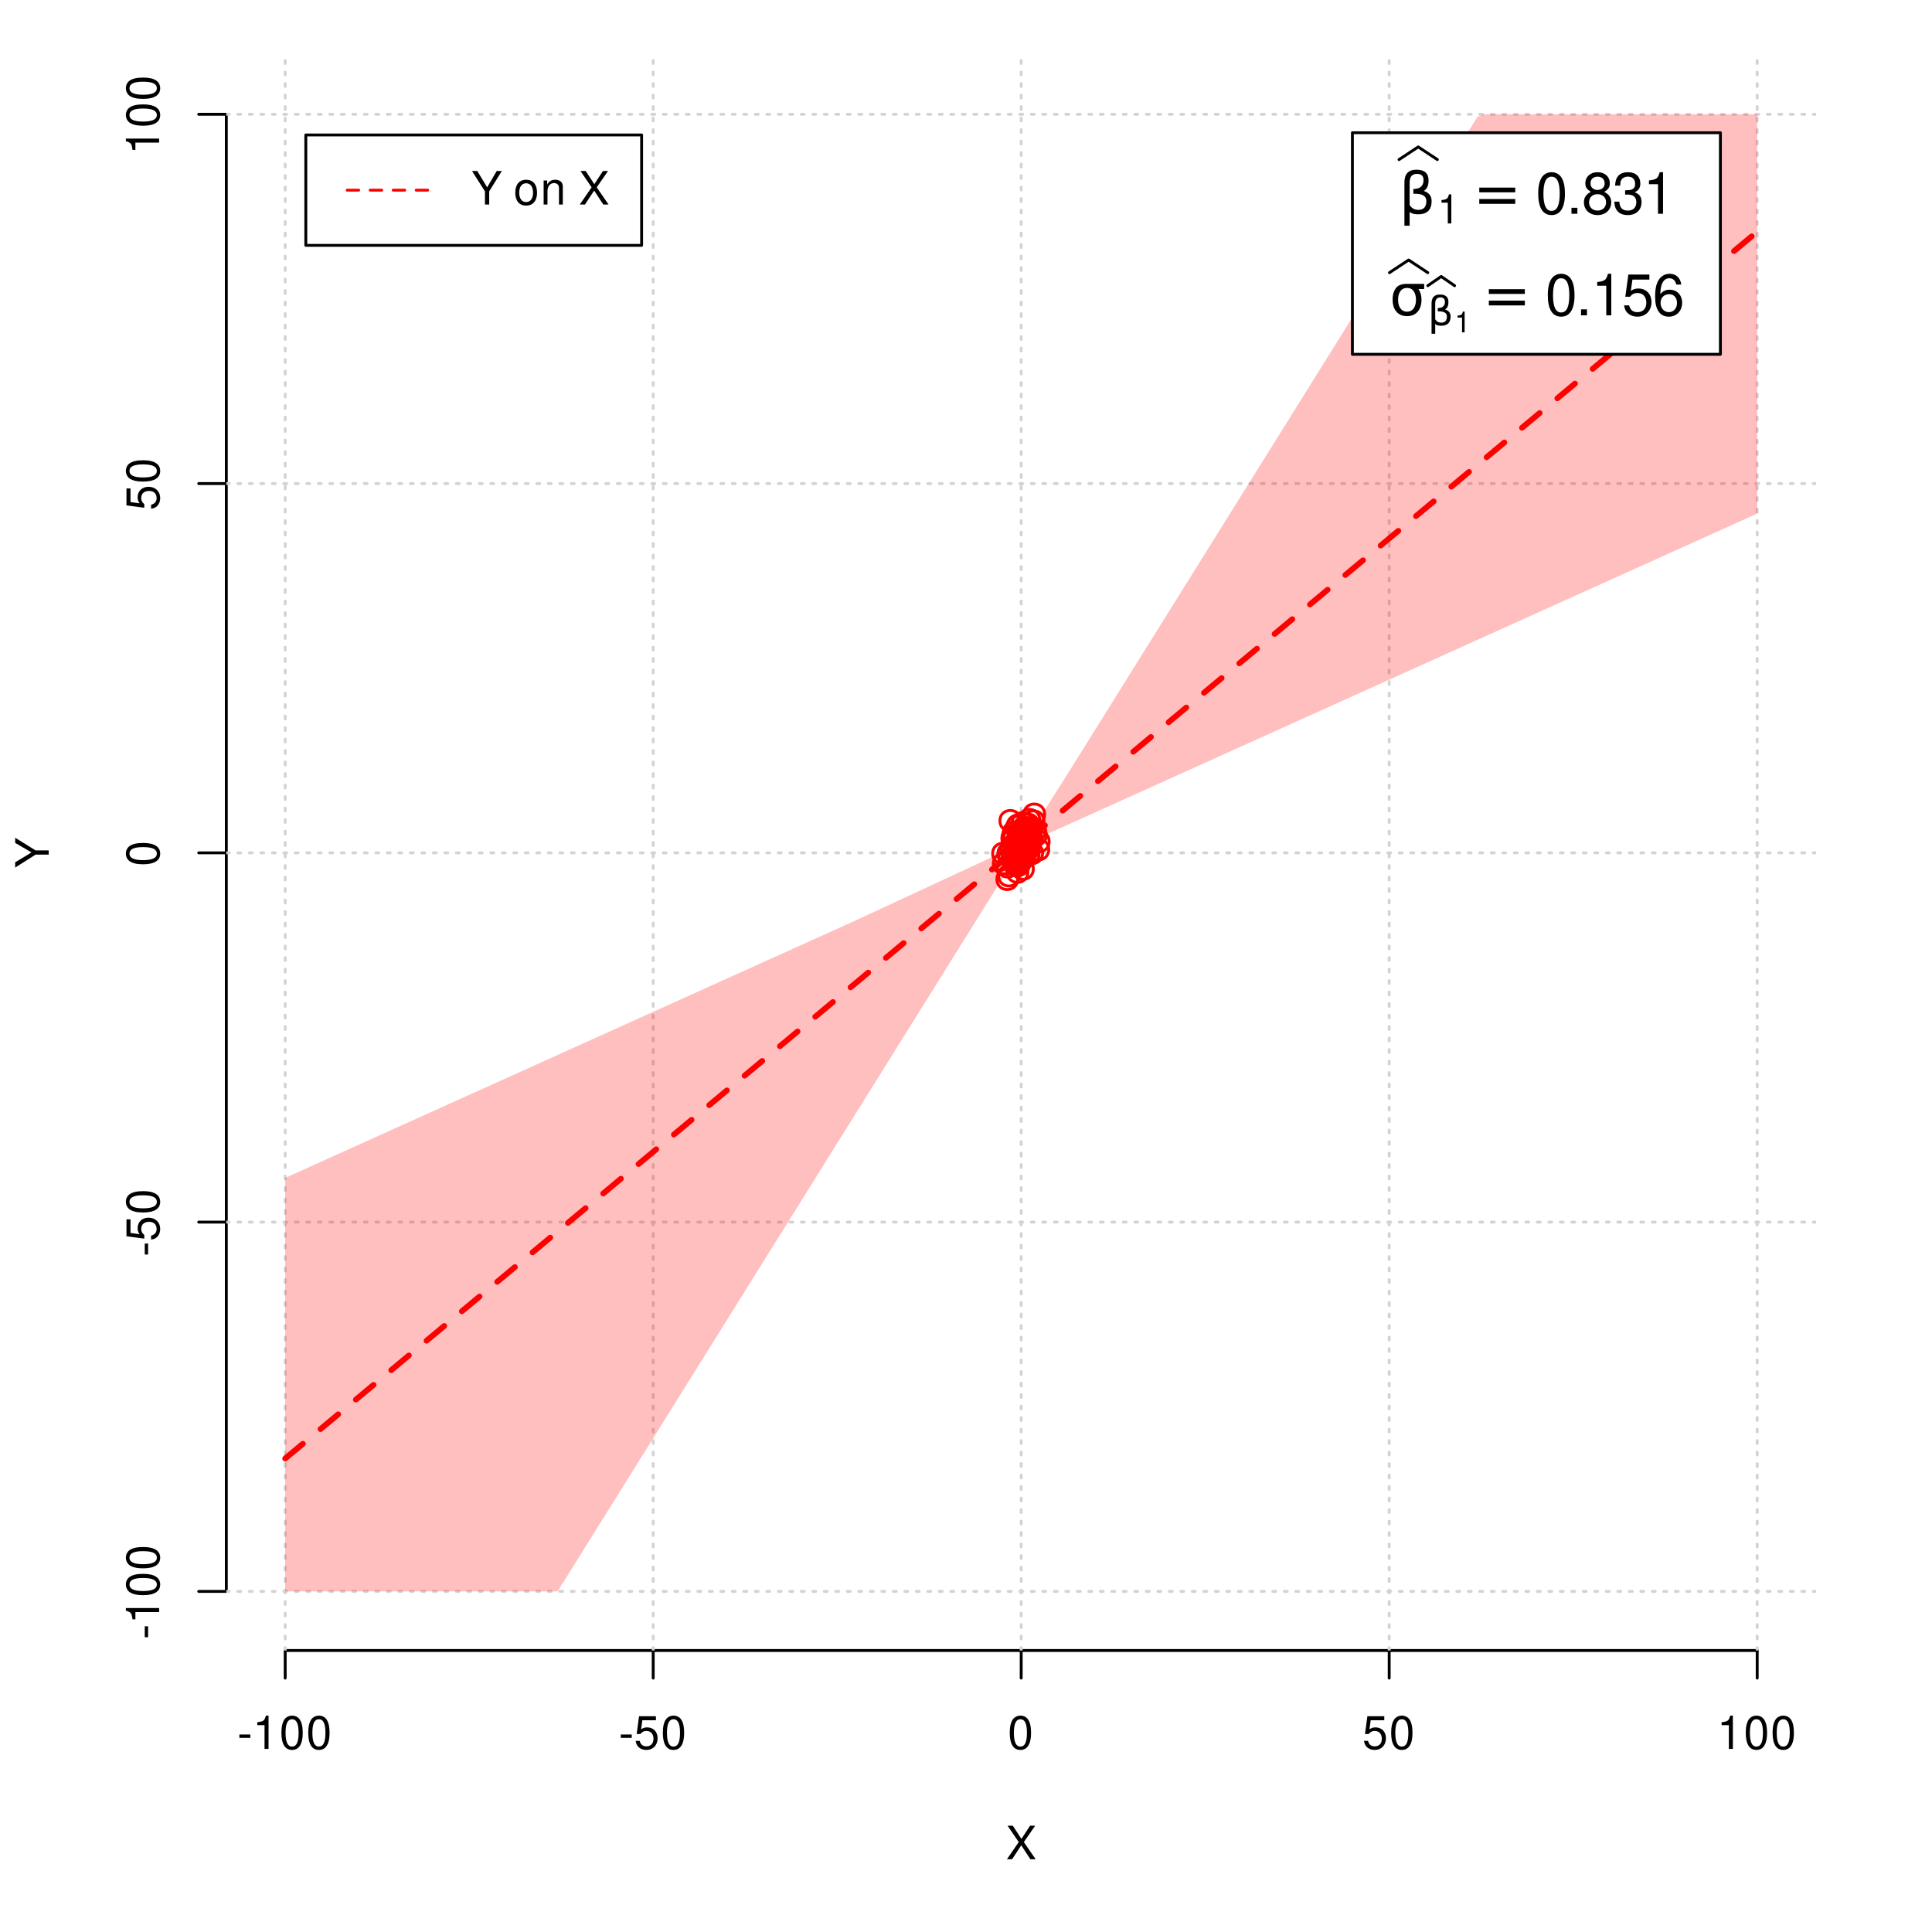 <?xml version="1.0" encoding="UTF-8"?>
<svg xmlns="http://www.w3.org/2000/svg" xmlns:xlink="http://www.w3.org/1999/xlink" width="504pt" height="504pt" viewBox="0 0 504 504" version="1.1">
<defs>
<g>
<symbol overflow="visible" id="glyph0-0">
<path style="stroke:none;" d=""/>
</symbol>
<symbol overflow="visible" id="glyph0-1">
<path style="stroke:none;" d="M 4.688 -4.484 L 7.641 -8.75 L 6.312 -8.75 L 4.062 -5.312 L 1.812 -8.75 L 0.453 -8.75 L 3.359 -4.484 L 0.266 0 L 1.625 0 L 4.016 -3.641 L 6.406 0 L 7.781 0 Z M 4.688 -4.484 "/>
</symbol>
<symbol overflow="visible" id="glyph0-2">
<path style="stroke:none;" d="M 3.406 -3.75 L 0.547 -3.75 L 0.547 -2.875 L 3.406 -2.875 Z M 3.406 -3.75 "/>
</symbol>
<symbol overflow="visible" id="glyph0-3">
<path style="stroke:none;" d="M 3.109 -6.188 L 3.109 0 L 4.156 0 L 4.156 -8.672 L 3.469 -8.672 C 3.094 -7.344 2.859 -7.156 1.219 -6.953 L 1.219 -6.188 Z M 3.109 -6.188 "/>
</symbol>
<symbol overflow="visible" id="glyph0-4">
<path style="stroke:none;" d="M 3.297 -8.672 C 2.516 -8.672 1.781 -8.312 1.344 -7.734 C 0.797 -6.953 0.516 -5.812 0.516 -4.203 C 0.516 -1.266 1.469 0.281 3.297 0.281 C 5.094 0.281 6.078 -1.266 6.078 -4.125 C 6.078 -5.812 5.812 -6.938 5.25 -7.734 C 4.812 -8.328 4.109 -8.672 3.297 -8.672 Z M 3.297 -7.734 C 4.438 -7.734 5 -6.578 5 -4.219 C 5 -1.75 4.453 -0.594 3.281 -0.594 C 2.156 -0.594 1.594 -1.797 1.594 -4.188 C 1.594 -6.578 2.156 -7.734 3.297 -7.734 Z M 3.297 -7.734 "/>
</symbol>
<symbol overflow="visible" id="glyph0-5">
<path style="stroke:none;" d="M 5.719 -8.516 L 1.312 -8.516 L 0.688 -3.875 L 1.656 -3.875 C 2.141 -4.469 2.562 -4.672 3.234 -4.672 C 4.375 -4.672 5.078 -3.891 5.078 -2.625 C 5.078 -1.406 4.375 -0.656 3.219 -0.656 C 2.297 -0.656 1.734 -1.125 1.469 -2.094 L 0.422 -2.094 C 0.562 -1.391 0.688 -1.062 0.938 -0.75 C 1.422 -0.094 2.281 0.281 3.234 0.281 C 4.953 0.281 6.156 -0.969 6.156 -2.766 C 6.156 -4.453 5.047 -5.609 3.406 -5.609 C 2.812 -5.609 2.328 -5.453 1.844 -5.094 L 2.172 -7.469 L 5.719 -7.469 Z M 5.719 -8.516 "/>
</symbol>
<symbol overflow="visible" id="glyph0-6">
<path style="stroke:none;" d="M 4.641 -3.438 L 7.938 -8.75 L 6.594 -8.75 L 4.109 -4.484 L 1.531 -8.75 L 0.156 -8.75 L 3.531 -3.438 L 3.531 0 L 4.641 0 Z M 4.641 -3.438 "/>
</symbol>
<symbol overflow="visible" id="glyph0-7">
<path style="stroke:none;" d=""/>
</symbol>
<symbol overflow="visible" id="glyph0-8">
<path style="stroke:none;" d="M 3.266 -6.469 C 1.484 -6.469 0.438 -5.203 0.438 -3.094 C 0.438 -0.969 1.484 0.281 3.281 0.281 C 5.047 0.281 6.125 -0.984 6.125 -3.047 C 6.125 -5.234 5.094 -6.469 3.266 -6.469 Z M 3.281 -5.547 C 4.406 -5.547 5.078 -4.625 5.078 -3.062 C 5.078 -1.578 4.375 -0.641 3.281 -0.641 C 2.156 -0.641 1.469 -1.578 1.469 -3.094 C 1.469 -4.625 2.156 -5.547 3.281 -5.547 Z M 3.281 -5.547 "/>
</symbol>
<symbol overflow="visible" id="glyph0-9">
<path style="stroke:none;" d="M 0.844 -6.281 L 0.844 0 L 1.844 0 L 1.844 -3.469 C 1.844 -4.75 2.516 -5.594 3.547 -5.594 C 4.344 -5.594 4.844 -5.109 4.844 -4.359 L 4.844 0 L 5.844 0 L 5.844 -4.75 C 5.844 -5.797 5.062 -6.469 3.859 -6.469 C 2.922 -6.469 2.312 -6.109 1.766 -5.234 L 1.766 -6.281 Z M 0.844 -6.281 "/>
</symbol>
<symbol overflow="visible" id="glyph1-0">
<path style="stroke:none;" d=""/>
</symbol>
<symbol overflow="visible" id="glyph1-1">
<path style="stroke:none;" d="M -3.438 -4.641 L -8.75 -7.938 L -8.75 -6.594 L -4.484 -4.109 L -8.75 -1.531 L -8.75 -0.156 L -3.438 -3.531 L 0 -3.531 L 0 -4.641 Z M -3.438 -4.641 "/>
</symbol>
<symbol overflow="visible" id="glyph1-2">
<path style="stroke:none;" d="M -3.75 -3.406 L -3.75 -0.547 L -2.875 -0.547 L -2.875 -3.406 Z M -3.75 -3.406 "/>
</symbol>
<symbol overflow="visible" id="glyph1-3">
<path style="stroke:none;" d="M -6.188 -3.109 L 0 -3.109 L 0 -4.156 L -8.672 -4.156 L -8.672 -3.469 C -7.344 -3.094 -7.156 -2.859 -6.953 -1.219 L -6.188 -1.219 Z M -6.188 -3.109 "/>
</symbol>
<symbol overflow="visible" id="glyph1-4">
<path style="stroke:none;" d="M -8.672 -3.297 C -8.672 -2.516 -8.312 -1.781 -7.734 -1.344 C -6.953 -0.797 -5.812 -0.516 -4.203 -0.516 C -1.266 -0.516 0.281 -1.469 0.281 -3.297 C 0.281 -5.094 -1.266 -6.078 -4.125 -6.078 C -5.812 -6.078 -6.938 -5.812 -7.734 -5.25 C -8.328 -4.812 -8.672 -4.109 -8.672 -3.297 Z M -7.734 -3.297 C -7.734 -4.438 -6.578 -5 -4.219 -5 C -1.75 -5 -0.594 -4.453 -0.594 -3.281 C -0.594 -2.156 -1.797 -1.594 -4.188 -1.594 C -6.578 -1.594 -7.734 -2.156 -7.734 -3.297 Z M -7.734 -3.297 "/>
</symbol>
<symbol overflow="visible" id="glyph1-5">
<path style="stroke:none;" d="M -8.516 -5.719 L -8.516 -1.312 L -3.875 -0.688 L -3.875 -1.656 C -4.469 -2.141 -4.672 -2.562 -4.672 -3.234 C -4.672 -4.375 -3.891 -5.078 -2.625 -5.078 C -1.406 -5.078 -0.656 -4.375 -0.656 -3.219 C -0.656 -2.297 -1.125 -1.734 -2.094 -1.469 L -2.094 -0.422 C -1.391 -0.562 -1.062 -0.688 -0.75 -0.938 C -0.094 -1.422 0.281 -2.281 0.281 -3.234 C 0.281 -4.953 -0.969 -6.156 -2.766 -6.156 C -4.453 -6.156 -5.609 -5.047 -5.609 -3.406 C -5.609 -2.812 -5.453 -2.328 -5.094 -1.844 L -7.469 -2.172 L -7.469 -5.719 Z M -8.516 -5.719 "/>
</symbol>
<symbol overflow="visible" id="glyph2-0">
<path style="stroke:none;" d="M 0.75 2.656 L 0.75 -10.578 L 8.25 -10.578 L 8.25 2.656 Z M 1.594 1.812 L 7.406 1.812 L 7.406 -9.734 L 1.594 -9.734 Z M 1.594 1.812 "/>
</symbol>
<symbol overflow="visible" id="glyph2-1">
<path style="stroke:none;" d="M 2.766 -0.5 L 2.766 3.125 L 1.406 3.125 L 1.406 -8.156 C 1.406 -10.375 2.445 -11.484 4.531 -11.484 C 6.645 -11.484 7.703 -10.547 7.703 -8.672 C 7.703 -7.336 7.285 -6.426 6.453 -5.938 C 7.816 -5.5 8.5 -4.625 8.5 -3.312 C 8.5 -1 7.32 0.156 4.969 0.156 C 3.926 0.156 3.191 -0.062 2.766 -0.5 Z M 2.766 -2.266 C 3.305 -1.422 4.055 -1 5.016 -1 C 6.422 -1 7.125 -1.766 7.125 -3.297 C 7.125 -4.672 5.992 -5.305 3.734 -5.203 L 3.734 -6.453 C 5.504 -6.453 6.391 -7.234 6.391 -8.797 C 6.391 -9.859 5.816 -10.391 4.672 -10.391 C 3.398 -10.391 2.766 -9.629 2.766 -8.109 Z M 2.766 -2.266 "/>
</symbol>
<symbol overflow="visible" id="glyph2-2">
<path style="stroke:none;" d="M 1.594 -6.812 L 10.984 -6.812 L 10.984 -5.578 L 1.594 -5.578 Z M 1.594 -3.828 L 10.984 -3.828 L 10.984 -2.578 L 1.594 -2.578 Z M 1.594 -3.828 "/>
</symbol>
<symbol overflow="visible" id="glyph2-3">
<path style="stroke:none;" d="M 4.594 -7.141 C 3.852 -7.141 3.281 -6.867 2.875 -6.328 C 2.457 -5.766 2.25 -5.02 2.25 -4.094 C 2.25 -3.113 2.457 -2.344 2.875 -1.781 C 3.289 -1.219 3.863 -0.938 4.594 -0.938 C 5.312 -0.938 5.879 -1.219 6.297 -1.781 C 6.711 -2.344 6.922 -3.113 6.922 -4.094 C 6.922 -4.988 6.711 -5.734 6.297 -6.328 C 5.91 -6.867 5.344 -7.141 4.594 -7.141 Z M 4.594 -8.203 L 9.062 -8.203 L 9.062 -6.859 L 7.562 -6.859 C 8.094 -6.098 8.359 -5.176 8.359 -4.094 C 8.359 -2.75 8.023 -1.695 7.359 -0.938 C 6.68 -0.164 5.758 0.219 4.594 0.219 C 3.414 0.219 2.492 -0.164 1.828 -0.938 C 1.16 -1.695 0.828 -2.75 0.828 -4.094 C 0.828 -5.445 1.16 -6.504 1.828 -7.266 C 2.379 -7.891 3.301 -8.203 4.594 -8.203 Z M 4.594 -8.203 "/>
</symbol>
<symbol overflow="visible" id="glyph3-0">
<path style="stroke:none;" d=""/>
</symbol>
<symbol overflow="visible" id="glyph3-1">
<path style="stroke:none;" d="M 2.719 -5.406 L 2.719 0 L 3.641 0 L 3.641 -7.594 L 3.031 -7.594 C 2.703 -6.422 2.5 -6.266 1.078 -6.078 L 1.078 -5.406 Z M 2.719 -5.406 "/>
</symbol>
<symbol overflow="visible" id="glyph4-0">
<path style="stroke:none;" d=""/>
</symbol>
<symbol overflow="visible" id="glyph4-1">
<path style="stroke:none;" d="M 4.125 -10.844 C 3.141 -10.844 2.234 -10.391 1.688 -9.656 C 0.984 -8.703 0.641 -7.266 0.641 -5.25 C 0.641 -1.594 1.844 0.344 4.125 0.344 C 6.375 0.344 7.609 -1.594 7.609 -5.156 C 7.609 -7.266 7.281 -8.672 6.562 -9.656 C 6.016 -10.406 5.125 -10.844 4.125 -10.844 Z M 4.125 -9.672 C 5.547 -9.672 6.25 -8.219 6.25 -5.281 C 6.25 -2.188 5.562 -0.75 4.094 -0.75 C 2.703 -0.75 2 -2.25 2 -5.234 C 2 -8.219 2.703 -9.672 4.125 -9.672 Z M 4.125 -9.672 "/>
</symbol>
<symbol overflow="visible" id="glyph4-2">
<path style="stroke:none;" d="M 2.859 -1.562 L 1.312 -1.562 L 1.312 0 L 2.859 0 Z M 2.859 -1.562 "/>
</symbol>
<symbol overflow="visible" id="glyph4-3">
<path style="stroke:none;" d="M 5.859 -5.719 C 6.969 -6.391 7.312 -6.938 7.312 -7.953 C 7.312 -9.656 6.016 -10.844 4.125 -10.844 C 2.25 -10.844 0.938 -9.656 0.938 -7.969 C 0.938 -6.938 1.281 -6.406 2.375 -5.719 C 1.156 -5.094 0.562 -4.219 0.562 -3.016 C 0.562 -1.031 2.016 0.344 4.125 0.344 C 6.219 0.344 7.688 -1.031 7.688 -3.016 C 7.688 -4.219 7.094 -5.094 5.859 -5.719 Z M 4.125 -9.672 C 5.25 -9.672 5.969 -9 5.969 -7.922 C 5.969 -6.906 5.234 -6.219 4.125 -6.219 C 3 -6.219 2.281 -6.906 2.281 -7.953 C 2.281 -9 3 -9.672 4.125 -9.672 Z M 4.125 -5.109 C 5.438 -5.109 6.344 -4.25 6.344 -2.984 C 6.344 -1.688 5.453 -0.828 4.094 -0.828 C 2.812 -0.828 1.906 -1.703 1.906 -2.969 C 1.906 -4.266 2.797 -5.109 4.125 -5.109 Z M 4.125 -5.109 "/>
</symbol>
<symbol overflow="visible" id="glyph4-4">
<path style="stroke:none;" d="M 3.312 -5 L 4.031 -5 C 5.469 -5 6.234 -4.312 6.234 -3.016 C 6.234 -1.656 5.422 -0.828 4.047 -0.828 C 2.594 -0.828 1.891 -1.562 1.797 -3.156 L 0.484 -3.156 C 0.547 -2.281 0.688 -1.703 0.938 -1.234 C 1.5 -0.188 2.531 0.344 3.984 0.344 C 6.188 0.344 7.594 -0.969 7.594 -3.031 C 7.594 -4.406 7.062 -5.156 5.797 -5.609 C 6.781 -6.016 7.281 -6.766 7.281 -7.859 C 7.281 -9.719 6.062 -10.844 4.031 -10.844 C 1.891 -10.844 0.75 -9.641 0.703 -7.344 L 2.031 -7.344 C 2.047 -8.016 2.094 -8.391 2.266 -8.719 C 2.562 -9.328 3.219 -9.688 4.047 -9.688 C 5.219 -9.688 5.922 -8.984 5.922 -7.812 C 5.922 -7.047 5.656 -6.578 5.062 -6.328 C 4.703 -6.188 4.234 -6.125 3.312 -6.109 Z M 3.312 -5 "/>
</symbol>
<symbol overflow="visible" id="glyph4-5">
<path style="stroke:none;" d="M 3.891 -7.719 L 3.891 0 L 5.203 0 L 5.203 -10.844 L 4.328 -10.844 C 3.875 -9.188 3.562 -8.953 1.531 -8.688 L 1.531 -7.719 Z M 3.891 -7.719 "/>
</symbol>
<symbol overflow="visible" id="glyph4-6">
<path style="stroke:none;" d="M 7.141 -10.641 L 1.656 -10.641 L 0.859 -4.844 L 2.062 -4.844 C 2.688 -5.578 3.188 -5.828 4.031 -5.828 C 5.453 -5.828 6.344 -4.859 6.344 -3.281 C 6.344 -1.75 5.453 -0.828 4.016 -0.828 C 2.859 -0.828 2.156 -1.406 1.844 -2.609 L 0.531 -2.609 C 0.703 -1.734 0.859 -1.312 1.172 -0.938 C 1.766 -0.125 2.844 0.344 4.047 0.344 C 6.188 0.344 7.688 -1.219 7.688 -3.469 C 7.688 -5.562 6.297 -7 4.266 -7 C 3.516 -7 2.906 -6.812 2.297 -6.359 L 2.719 -9.328 L 7.141 -9.328 Z M 7.141 -10.641 "/>
</symbol>
<symbol overflow="visible" id="glyph4-7">
<path style="stroke:none;" d="M 7.469 -8.031 C 7.219 -9.797 6.078 -10.844 4.453 -10.844 C 3.281 -10.844 2.234 -10.281 1.609 -9.297 C 0.938 -8.234 0.641 -6.922 0.641 -4.953 C 0.641 -3.125 0.906 -1.969 1.547 -1 C 2.109 -0.125 3.047 0.344 4.219 0.344 C 6.234 0.344 7.688 -1.172 7.688 -3.281 C 7.688 -5.281 6.344 -6.688 4.438 -6.688 C 3.391 -6.688 2.562 -6.297 2 -5.5 C 2.016 -8.188 2.844 -9.672 4.359 -9.672 C 5.297 -9.672 5.938 -9.078 6.156 -8.031 Z M 4.281 -5.516 C 5.547 -5.516 6.344 -4.625 6.344 -3.188 C 6.344 -1.812 5.438 -0.828 4.234 -0.828 C 3 -0.828 2.062 -1.859 2.062 -3.234 C 2.062 -4.594 2.969 -5.516 4.281 -5.516 Z M 4.281 -5.516 "/>
</symbol>
<symbol overflow="visible" id="glyph5-0">
<path style="stroke:none;" d="M 0.516 1.859 L 0.516 -7.406 L 5.766 -7.406 L 5.766 1.859 Z M 1.109 1.266 L 5.188 1.266 L 5.188 -6.812 L 1.109 -6.812 Z M 1.109 1.266 "/>
</symbol>
<symbol overflow="visible" id="glyph5-1">
<path style="stroke:none;" d="M 1.938 -0.359 L 1.938 2.188 L 0.984 2.188 L 0.984 -5.703 C 0.984 -7.266 1.711 -8.047 3.172 -8.047 C 4.648 -8.047 5.391 -7.391 5.391 -6.078 C 5.391 -5.141 5.098 -4.5 4.516 -4.156 C 5.473 -3.844 5.953 -3.234 5.953 -2.328 C 5.953 -0.703 5.125 0.109 3.469 0.109 C 2.75 0.109 2.238 -0.047 1.938 -0.359 Z M 1.938 -1.578 C 2.312 -0.992 2.836 -0.703 3.516 -0.703 C 4.492 -0.703 4.984 -1.238 4.984 -2.312 C 4.984 -3.27 4.191 -3.711 2.609 -3.641 L 2.609 -4.516 C 3.848 -4.516 4.469 -5.062 4.469 -6.156 C 4.469 -6.906 4.066 -7.281 3.266 -7.281 C 2.379 -7.281 1.938 -6.742 1.938 -5.672 Z M 1.938 -1.578 "/>
</symbol>
<symbol overflow="visible" id="glyph6-0">
<path style="stroke:none;" d=""/>
</symbol>
<symbol overflow="visible" id="glyph6-1">
<path style="stroke:none;" d="M 1.938 -3.859 L 1.938 0 L 2.609 0 L 2.609 -5.422 L 2.172 -5.422 C 1.938 -4.594 1.781 -4.484 0.766 -4.344 L 0.766 -3.859 Z M 1.938 -3.859 "/>
</symbol>
</g>
<clipPath id="clip1">
  <path d="M 74 14.398 L 75 14.398 L 75 430.559 L 74 430.559 Z M 74 14.398 "/>
</clipPath>
<clipPath id="clip2">
  <path d="M 170 14.398 L 171 14.398 L 171 430.559 L 170 430.559 Z M 170 14.398 "/>
</clipPath>
<clipPath id="clip3">
  <path d="M 266 14.398 L 267 14.398 L 267 430.559 L 266 430.559 Z M 266 14.398 "/>
</clipPath>
<clipPath id="clip4">
  <path d="M 362 14.398 L 363 14.398 L 363 430.559 L 362 430.559 Z M 362 14.398 "/>
</clipPath>
<clipPath id="clip5">
  <path d="M 458 14.398 L 459 14.398 L 459 430.559 L 458 430.559 Z M 458 14.398 "/>
</clipPath>
<clipPath id="clip6">
  <path d="M 59.039 414 L 473.758 414 L 473.758 416 L 59.039 416 Z M 59.039 414 "/>
</clipPath>
<clipPath id="clip7">
  <path d="M 59.039 318 L 473.758 318 L 473.758 320 L 59.039 320 Z M 59.039 318 "/>
</clipPath>
<clipPath id="clip8">
  <path d="M 59.039 222 L 473.758 222 L 473.758 223 L 59.039 223 Z M 59.039 222 "/>
</clipPath>
<clipPath id="clip9">
  <path d="M 59.039 125 L 473.758 125 L 473.758 127 L 59.039 127 Z M 59.039 125 "/>
</clipPath>
<clipPath id="clip10">
  <path d="M 59.039 29 L 473.758 29 L 473.758 31 L 59.039 31 Z M 59.039 29 "/>
</clipPath>
</defs>
<g id="surface271">
<rect x="0" y="0" width="504" height="504" style="fill:rgb(100%,100%,100%);fill-opacity:1;stroke:none;"/>
<g style="fill:rgb(0%,0%,0%);fill-opacity:1;">
  <use xlink:href="#glyph0-1" x="262.398" y="485.029"/>
</g>
<g style="fill:rgb(0%,0%,0%);fill-opacity:1;">
  <use xlink:href="#glyph1-1" x="12.709" y="226.48"/>
</g>
<path style="fill:none;stroke-width:0.75;stroke-linecap:round;stroke-linejoin:round;stroke:rgb(0%,0%,0%);stroke-opacity:1;stroke-miterlimit:10;" d="M 74.398 430.559 L 458.398 430.559 "/>
<path style="fill:none;stroke-width:0.75;stroke-linecap:round;stroke-linejoin:round;stroke:rgb(0%,0%,0%);stroke-opacity:1;stroke-miterlimit:10;" d="M 74.398 430.559 L 74.398 437.762 "/>
<path style="fill:none;stroke-width:0.75;stroke-linecap:round;stroke-linejoin:round;stroke:rgb(0%,0%,0%);stroke-opacity:1;stroke-miterlimit:10;" d="M 170.398 430.559 L 170.398 437.762 "/>
<path style="fill:none;stroke-width:0.75;stroke-linecap:round;stroke-linejoin:round;stroke:rgb(0%,0%,0%);stroke-opacity:1;stroke-miterlimit:10;" d="M 266.398 430.559 L 266.398 437.762 "/>
<path style="fill:none;stroke-width:0.75;stroke-linecap:round;stroke-linejoin:round;stroke:rgb(0%,0%,0%);stroke-opacity:1;stroke-miterlimit:10;" d="M 362.398 430.559 L 362.398 437.762 "/>
<path style="fill:none;stroke-width:0.75;stroke-linecap:round;stroke-linejoin:round;stroke:rgb(0%,0%,0%);stroke-opacity:1;stroke-miterlimit:10;" d="M 458.398 430.559 L 458.398 437.762 "/>
<g style="fill:rgb(0%,0%,0%);fill-opacity:1;">
  <use xlink:href="#glyph0-2" x="61.898" y="456.229"/>
  <use xlink:href="#glyph0-3" x="65.898" y="456.229"/>
  <use xlink:href="#glyph0-4" x="72.898" y="456.229"/>
  <use xlink:href="#glyph0-4" x="79.898" y="456.229"/>
</g>
<g style="fill:rgb(0%,0%,0%);fill-opacity:1;">
  <use xlink:href="#glyph0-2" x="161.398" y="456.229"/>
  <use xlink:href="#glyph0-5" x="165.398" y="456.229"/>
  <use xlink:href="#glyph0-4" x="172.398" y="456.229"/>
</g>
<g style="fill:rgb(0%,0%,0%);fill-opacity:1;">
  <use xlink:href="#glyph0-4" x="262.898" y="456.229"/>
</g>
<g style="fill:rgb(0%,0%,0%);fill-opacity:1;">
  <use xlink:href="#glyph0-5" x="355.398" y="456.229"/>
  <use xlink:href="#glyph0-4" x="362.398" y="456.229"/>
</g>
<g style="fill:rgb(0%,0%,0%);fill-opacity:1;">
  <use xlink:href="#glyph0-3" x="447.898" y="456.229"/>
  <use xlink:href="#glyph0-4" x="454.898" y="456.229"/>
  <use xlink:href="#glyph0-4" x="461.898" y="456.229"/>
</g>
<path style="fill:none;stroke-width:0.75;stroke-linecap:round;stroke-linejoin:round;stroke:rgb(0%,0%,0%);stroke-opacity:1;stroke-miterlimit:10;" d="M 59.039 415.148 L 59.039 29.812 "/>
<path style="fill:none;stroke-width:0.75;stroke-linecap:round;stroke-linejoin:round;stroke:rgb(0%,0%,0%);stroke-opacity:1;stroke-miterlimit:10;" d="M 59.039 415.148 L 51.84 415.148 "/>
<path style="fill:none;stroke-width:0.75;stroke-linecap:round;stroke-linejoin:round;stroke:rgb(0%,0%,0%);stroke-opacity:1;stroke-miterlimit:10;" d="M 59.039 318.812 L 51.84 318.812 "/>
<path style="fill:none;stroke-width:0.75;stroke-linecap:round;stroke-linejoin:round;stroke:rgb(0%,0%,0%);stroke-opacity:1;stroke-miterlimit:10;" d="M 59.039 222.48 L 51.84 222.48 "/>
<path style="fill:none;stroke-width:0.75;stroke-linecap:round;stroke-linejoin:round;stroke:rgb(0%,0%,0%);stroke-opacity:1;stroke-miterlimit:10;" d="M 59.039 126.148 L 51.84 126.148 "/>
<path style="fill:none;stroke-width:0.75;stroke-linecap:round;stroke-linejoin:round;stroke:rgb(0%,0%,0%);stroke-opacity:1;stroke-miterlimit:10;" d="M 59.039 29.812 L 51.84 29.812 "/>
<g style="fill:rgb(0%,0%,0%);fill-opacity:1;">
  <use xlink:href="#glyph1-2" x="41.51" y="427.648"/>
  <use xlink:href="#glyph1-3" x="41.51" y="423.648"/>
  <use xlink:href="#glyph1-4" x="41.51" y="416.648"/>
  <use xlink:href="#glyph1-4" x="41.51" y="409.648"/>
</g>
<g style="fill:rgb(0%,0%,0%);fill-opacity:1;">
  <use xlink:href="#glyph1-2" x="41.51" y="327.812"/>
  <use xlink:href="#glyph1-5" x="41.51" y="323.812"/>
  <use xlink:href="#glyph1-4" x="41.51" y="316.812"/>
</g>
<g style="fill:rgb(0%,0%,0%);fill-opacity:1;">
  <use xlink:href="#glyph1-4" x="41.51" y="225.98"/>
</g>
<g style="fill:rgb(0%,0%,0%);fill-opacity:1;">
  <use xlink:href="#glyph1-5" x="41.51" y="133.148"/>
  <use xlink:href="#glyph1-4" x="41.51" y="126.148"/>
</g>
<g style="fill:rgb(0%,0%,0%);fill-opacity:1;">
  <use xlink:href="#glyph1-3" x="41.51" y="40.312"/>
  <use xlink:href="#glyph1-4" x="41.51" y="33.312"/>
  <use xlink:href="#glyph1-4" x="41.51" y="26.312"/>
</g>
<g clip-path="url(#clip1)" clip-rule="nonzero">
<path style="fill:none;stroke-width:0.75;stroke-linecap:round;stroke-linejoin:round;stroke:rgb(82.745%,82.745%,82.745%);stroke-opacity:1;stroke-dasharray:0.75,2.25;stroke-miterlimit:10;" d="M 74.398 430.559 L 74.398 14.398 "/>
</g>
<g clip-path="url(#clip2)" clip-rule="nonzero">
<path style="fill:none;stroke-width:0.75;stroke-linecap:round;stroke-linejoin:round;stroke:rgb(82.745%,82.745%,82.745%);stroke-opacity:1;stroke-dasharray:0.75,2.25;stroke-miterlimit:10;" d="M 170.398 430.559 L 170.398 14.398 "/>
</g>
<g clip-path="url(#clip3)" clip-rule="nonzero">
<path style="fill:none;stroke-width:0.75;stroke-linecap:round;stroke-linejoin:round;stroke:rgb(82.745%,82.745%,82.745%);stroke-opacity:1;stroke-dasharray:0.75,2.25;stroke-miterlimit:10;" d="M 266.398 430.559 L 266.398 14.398 "/>
</g>
<g clip-path="url(#clip4)" clip-rule="nonzero">
<path style="fill:none;stroke-width:0.75;stroke-linecap:round;stroke-linejoin:round;stroke:rgb(82.745%,82.745%,82.745%);stroke-opacity:1;stroke-dasharray:0.75,2.25;stroke-miterlimit:10;" d="M 362.398 430.559 L 362.398 14.398 "/>
</g>
<g clip-path="url(#clip5)" clip-rule="nonzero">
<path style="fill:none;stroke-width:0.75;stroke-linecap:round;stroke-linejoin:round;stroke:rgb(82.745%,82.745%,82.745%);stroke-opacity:1;stroke-dasharray:0.75,2.25;stroke-miterlimit:10;" d="M 458.398 430.559 L 458.398 14.398 "/>
</g>
<g clip-path="url(#clip6)" clip-rule="nonzero">
<path style="fill:none;stroke-width:0.75;stroke-linecap:round;stroke-linejoin:round;stroke:rgb(82.745%,82.745%,82.745%);stroke-opacity:1;stroke-dasharray:0.75,2.25;stroke-miterlimit:10;" d="M 59.039 415.148 L 473.762 415.148 "/>
</g>
<g clip-path="url(#clip7)" clip-rule="nonzero">
<path style="fill:none;stroke-width:0.75;stroke-linecap:round;stroke-linejoin:round;stroke:rgb(82.745%,82.745%,82.745%);stroke-opacity:1;stroke-dasharray:0.75,2.25;stroke-miterlimit:10;" d="M 59.039 318.812 L 473.762 318.812 "/>
</g>
<g clip-path="url(#clip8)" clip-rule="nonzero">
<path style="fill:none;stroke-width:0.75;stroke-linecap:round;stroke-linejoin:round;stroke:rgb(82.745%,82.745%,82.745%);stroke-opacity:1;stroke-dasharray:0.75,2.25;stroke-miterlimit:10;" d="M 59.039 222.48 L 473.762 222.48 "/>
</g>
<g clip-path="url(#clip9)" clip-rule="nonzero">
<path style="fill:none;stroke-width:0.75;stroke-linecap:round;stroke-linejoin:round;stroke:rgb(82.745%,82.745%,82.745%);stroke-opacity:1;stroke-dasharray:0.75,2.25;stroke-miterlimit:10;" d="M 59.039 126.148 L 473.762 126.148 "/>
</g>
<g clip-path="url(#clip10)" clip-rule="nonzero">
<path style="fill:none;stroke-width:0.75;stroke-linecap:round;stroke-linejoin:round;stroke:rgb(82.745%,82.745%,82.745%);stroke-opacity:1;stroke-dasharray:0.75,2.25;stroke-miterlimit:10;" d="M 59.039 29.812 L 473.762 29.812 "/>
</g>
<path style=" stroke:none;fill-rule:nonzero;fill:rgb(100%,0%,0%);fill-opacity:0.251;" d="M 74.398 393.93 L 74.398 307.281 L 76.32 306.414 L 78.238 305.547 L 80.16 304.68 L 82.078 303.812 L 84 302.949 L 85.922 302.082 L 87.84 301.215 L 89.762 300.348 L 91.68 299.48 L 93.602 298.613 L 95.52 297.75 L 97.441 296.883 L 99.359 296.016 L 101.281 295.148 L 103.199 294.281 L 105.121 293.414 L 107.039 292.551 L 108.961 291.684 L 110.879 290.816 L 112.801 289.949 L 114.719 289.082 L 116.641 288.219 L 118.559 287.352 L 120.48 286.484 L 122.398 285.617 L 124.32 284.75 L 126.238 283.883 L 128.16 283.02 L 130.078 282.152 L 133.922 280.418 L 135.84 279.551 L 137.762 278.688 L 139.68 277.82 L 141.602 276.953 L 143.52 276.086 L 145.441 275.219 L 147.359 274.352 L 149.281 273.488 L 151.199 272.621 L 153.121 271.754 L 155.039 270.887 L 156.961 270.02 L 158.879 269.152 L 160.801 268.289 L 162.719 267.422 L 164.641 266.555 L 166.559 265.688 L 168.48 264.82 L 170.398 263.957 L 172.32 263.09 L 174.238 262.223 L 176.16 261.355 L 178.078 260.488 L 180 259.621 L 181.922 258.758 L 183.84 257.891 L 185.762 257.023 L 187.68 256.156 L 189.602 255.289 L 191.52 254.426 L 193.441 253.559 L 195.359 252.691 L 197.281 251.824 L 199.199 250.957 L 201.121 250.09 L 203.039 249.227 L 204.961 248.359 L 206.879 247.492 L 208.801 246.625 L 210.719 245.758 L 212.641 244.891 L 214.559 244.027 L 216.48 243.16 L 218.398 242.293 L 220.32 241.426 L 222.238 240.559 L 224.16 239.68 L 226.078 238.789 L 228 237.895 L 229.922 237.004 L 231.84 236.113 L 233.762 235.223 L 235.68 234.328 L 237.602 233.438 L 239.52 232.547 L 241.441 231.656 L 243.359 230.762 L 245.281 229.871 L 247.199 228.98 L 249.121 228.086 L 251.039 227.195 L 252.961 226.305 L 254.879 225.414 L 256.801 224.52 L 258.719 223.602 L 260.641 222.629 L 262.559 221.652 L 264.48 220.645 L 266.398 219.34 L 268.32 217.363 L 270.238 214.812 L 272.16 211.891 L 274.078 208.859 L 276 205.828 L 277.922 202.793 L 279.84 199.75 L 281.762 196.672 L 283.68 193.594 L 285.602 190.516 L 287.52 187.438 L 289.441 184.359 L 291.359 181.281 L 293.281 178.203 L 295.199 175.125 L 297.121 172.051 L 299.039 168.973 L 300.961 165.895 L 302.879 162.816 L 304.801 159.738 L 306.719 156.66 L 308.641 153.582 L 310.559 150.504 L 312.48 147.426 L 314.398 144.348 L 316.32 141.273 L 318.238 138.195 L 320.16 135.117 L 322.078 132.039 L 325.922 125.883 L 327.84 122.805 L 329.762 119.727 L 331.68 116.648 L 333.602 113.57 L 335.52 110.496 L 337.441 107.418 L 339.359 104.34 L 341.281 101.262 L 343.199 98.184 L 345.121 95.105 L 347.039 92.027 L 348.961 88.949 L 350.879 85.871 L 352.801 82.797 L 354.719 79.719 L 356.641 76.641 L 358.559 73.562 L 360.48 70.484 L 362.398 67.406 L 364.32 64.328 L 366.238 61.25 L 368.16 58.172 L 370.078 55.094 L 372 52.02 L 373.922 48.941 L 375.84 45.863 L 377.762 42.785 L 379.68 39.707 L 381.602 36.629 L 383.52 33.551 L 385.441 30.473 L 387.359 29.812 L 458.398 29.812 L 458.398 133.98 L 456.48 134.848 L 454.559 135.715 L 452.641 136.582 L 450.719 137.449 L 448.801 138.316 L 446.879 139.18 L 444.961 140.047 L 443.039 140.914 L 441.121 141.781 L 439.199 142.648 L 437.281 143.512 L 435.359 144.379 L 433.441 145.246 L 431.52 146.113 L 429.602 146.98 L 427.68 147.848 L 425.762 148.711 L 423.84 149.578 L 421.922 150.445 L 418.078 152.18 L 416.16 153.043 L 414.238 153.91 L 412.32 154.777 L 410.398 155.645 L 408.48 156.512 L 406.559 157.379 L 404.641 158.242 L 402.719 159.109 L 400.801 159.977 L 398.879 160.844 L 396.961 161.711 L 395.039 162.574 L 393.121 163.441 L 391.199 164.309 L 389.281 165.176 L 387.359 166.043 L 385.441 166.91 L 383.52 167.773 L 381.602 168.641 L 379.68 169.508 L 377.762 170.375 L 375.84 171.242 L 373.922 172.109 L 372 172.973 L 370.078 173.84 L 368.16 174.707 L 366.238 175.574 L 364.32 176.441 L 362.398 177.305 L 360.48 178.172 L 358.559 179.039 L 356.641 179.906 L 354.719 180.773 L 352.801 181.641 L 350.879 182.504 L 348.961 183.371 L 347.039 184.238 L 345.121 185.105 L 343.199 185.973 L 341.281 186.836 L 339.359 187.703 L 337.441 188.57 L 335.52 189.438 L 333.602 190.305 L 331.68 191.172 L 329.762 192.035 L 327.84 192.902 L 325.922 193.77 L 322.078 195.504 L 320.16 196.371 L 318.238 197.234 L 316.32 198.102 L 314.398 198.969 L 312.48 199.836 L 310.559 200.703 L 308.641 201.566 L 306.719 202.434 L 304.801 203.301 L 302.879 204.168 L 300.961 205.035 L 299.039 205.902 L 297.121 206.766 L 295.199 207.633 L 293.281 208.5 L 291.359 209.367 L 289.441 210.234 L 287.52 211.098 L 285.602 211.965 L 283.68 212.832 L 281.762 213.699 L 279.84 214.566 L 277.922 215.434 L 276 216.297 L 274.078 217.164 L 272.16 218.055 L 270.238 219 L 268.32 219.941 L 266.398 221.605 L 264.48 224.371 L 262.559 227.449 L 260.641 230.527 L 258.719 233.602 L 256.801 236.68 L 254.879 239.758 L 252.961 242.836 L 251.039 245.914 L 249.121 248.992 L 247.199 252.07 L 245.281 255.148 L 243.359 258.227 L 241.441 261.305 L 239.52 264.379 L 237.602 267.457 L 235.68 270.535 L 233.762 273.613 L 231.84 276.691 L 229.922 279.77 L 226.078 285.926 L 224.16 289.004 L 222.238 292.082 L 220.32 295.156 L 218.398 298.234 L 216.48 301.312 L 214.559 304.391 L 212.641 307.469 L 210.719 310.547 L 208.801 313.625 L 206.879 316.703 L 204.961 319.781 L 203.039 322.859 L 201.121 325.934 L 199.199 329.012 L 197.281 332.09 L 195.359 335.168 L 193.441 338.246 L 191.52 341.324 L 189.602 344.402 L 187.68 347.48 L 185.762 350.559 L 183.84 353.637 L 181.922 356.711 L 178.078 362.867 L 176.16 365.945 L 174.238 369.023 L 172.32 372.102 L 170.398 375.18 L 168.48 378.258 L 166.559 381.336 L 164.641 384.41 L 162.719 387.488 L 160.801 390.566 L 158.879 393.645 L 156.961 396.723 L 155.039 399.801 L 153.121 402.879 L 151.199 405.957 L 149.281 409.035 L 147.359 412.113 L 145.441 415.148 L 74.398 415.148 Z M 74.398 393.93 "/>
<path style="fill:none;stroke-width:0.75;stroke-linecap:round;stroke-linejoin:round;stroke:rgb(100%,0%,0%);stroke-opacity:1;stroke-miterlimit:10;" d="M 268.445 222.578 C 268.445 226.18 263.047 226.18 263.047 222.578 C 263.047 218.98 268.445 218.98 268.445 222.578 "/>
<path style="fill:none;stroke-width:0.75;stroke-linecap:round;stroke-linejoin:round;stroke:rgb(100%,0%,0%);stroke-opacity:1;stroke-miterlimit:10;" d="M 269.227 222.809 C 269.227 226.41 263.828 226.41 263.828 222.809 C 263.828 219.211 269.227 219.211 269.227 222.809 "/>
<path style="fill:none;stroke-width:0.75;stroke-linecap:round;stroke-linejoin:round;stroke:rgb(100%,0%,0%);stroke-opacity:1;stroke-miterlimit:10;" d="M 267.762 220.164 C 267.762 223.762 262.363 223.762 262.363 220.164 C 262.363 216.562 267.762 216.562 267.762 220.164 "/>
<path style="fill:none;stroke-width:0.75;stroke-linecap:round;stroke-linejoin:round;stroke:rgb(100%,0%,0%);stroke-opacity:1;stroke-miterlimit:10;" d="M 270.582 218.461 C 270.582 222.062 265.18 222.062 265.18 218.461 C 265.18 214.859 270.582 214.859 270.582 218.461 "/>
<path style="fill:none;stroke-width:0.75;stroke-linecap:round;stroke-linejoin:round;stroke:rgb(100%,0%,0%);stroke-opacity:1;stroke-miterlimit:10;" d="M 272.949 217.84 C 272.949 221.441 267.551 221.441 267.551 217.84 C 267.551 214.238 272.949 214.238 272.949 217.84 "/>
<path style="fill:none;stroke-width:0.75;stroke-linecap:round;stroke-linejoin:round;stroke:rgb(100%,0%,0%);stroke-opacity:1;stroke-miterlimit:10;" d="M 268.152 222.504 C 268.152 226.105 262.754 226.105 262.754 222.504 C 262.754 218.906 268.152 218.906 268.152 222.504 "/>
<path style="fill:none;stroke-width:0.75;stroke-linecap:round;stroke-linejoin:round;stroke:rgb(100%,0%,0%);stroke-opacity:1;stroke-miterlimit:10;" d="M 269.219 221.715 C 269.219 225.312 263.82 225.312 263.82 221.715 C 263.82 218.113 269.219 218.113 269.219 221.715 "/>
<path style="fill:none;stroke-width:0.75;stroke-linecap:round;stroke-linejoin:round;stroke:rgb(100%,0%,0%);stroke-opacity:1;stroke-miterlimit:10;" d="M 268.434 224.711 C 268.434 228.309 263.031 228.309 263.031 224.711 C 263.031 221.109 268.434 221.109 268.434 224.711 "/>
<path style="fill:none;stroke-width:0.75;stroke-linecap:round;stroke-linejoin:round;stroke:rgb(100%,0%,0%);stroke-opacity:1;stroke-miterlimit:10;" d="M 268.613 218.469 C 268.613 222.066 263.215 222.066 263.215 218.469 C 263.215 214.867 268.613 214.867 268.613 218.469 "/>
<path style="fill:none;stroke-width:0.75;stroke-linecap:round;stroke-linejoin:round;stroke:rgb(100%,0%,0%);stroke-opacity:1;stroke-miterlimit:10;" d="M 269.969 218.141 C 269.969 221.738 264.57 221.738 264.57 218.141 C 264.57 214.539 269.969 214.539 269.969 218.141 "/>
<path style="fill:none;stroke-width:0.75;stroke-linecap:round;stroke-linejoin:round;stroke:rgb(100%,0%,0%);stroke-opacity:1;stroke-miterlimit:10;" d="M 265.461 229.359 C 265.461 232.961 260.062 232.961 260.062 229.359 C 260.062 225.758 265.461 225.758 265.461 229.359 "/>
<path style="fill:none;stroke-width:0.75;stroke-linecap:round;stroke-linejoin:round;stroke:rgb(100%,0%,0%);stroke-opacity:1;stroke-miterlimit:10;" d="M 266.832 219.359 C 266.832 222.961 261.43 222.961 261.43 219.359 C 261.43 215.762 266.832 215.762 266.832 219.359 "/>
<path style="fill:none;stroke-width:0.75;stroke-linecap:round;stroke-linejoin:round;stroke:rgb(100%,0%,0%);stroke-opacity:1;stroke-miterlimit:10;" d="M 271.609 219.316 C 271.609 222.914 266.211 222.914 266.211 219.316 C 266.211 215.715 271.609 215.715 271.609 219.316 "/>
<path style="fill:none;stroke-width:0.75;stroke-linecap:round;stroke-linejoin:round;stroke:rgb(100%,0%,0%);stroke-opacity:1;stroke-miterlimit:10;" d="M 264.535 225.277 C 264.535 228.879 259.133 228.879 259.133 225.277 C 259.133 221.676 264.535 221.676 264.535 225.277 "/>
<path style="fill:none;stroke-width:0.75;stroke-linecap:round;stroke-linejoin:round;stroke:rgb(100%,0%,0%);stroke-opacity:1;stroke-miterlimit:10;" d="M 268.875 219.328 C 268.875 222.93 263.473 222.93 263.473 219.328 C 263.473 215.73 268.875 215.73 268.875 219.328 "/>
<path style="fill:none;stroke-width:0.75;stroke-linecap:round;stroke-linejoin:round;stroke:rgb(100%,0%,0%);stroke-opacity:1;stroke-miterlimit:10;" d="M 270.254 219.07 C 270.254 222.672 264.855 222.672 264.855 219.07 C 264.855 215.469 270.254 215.469 270.254 219.07 "/>
<path style="fill:none;stroke-width:0.75;stroke-linecap:round;stroke-linejoin:round;stroke:rgb(100%,0%,0%);stroke-opacity:1;stroke-miterlimit:10;" d="M 267.809 223.031 C 267.809 226.629 262.406 226.629 262.406 223.031 C 262.406 219.43 267.809 219.43 267.809 223.031 "/>
<path style="fill:none;stroke-width:0.75;stroke-linecap:round;stroke-linejoin:round;stroke:rgb(100%,0%,0%);stroke-opacity:1;stroke-miterlimit:10;" d="M 268.281 215.281 C 268.281 218.879 262.883 218.879 262.883 215.281 C 262.883 211.68 268.281 211.68 268.281 215.281 "/>
<path style="fill:none;stroke-width:0.75;stroke-linecap:round;stroke-linejoin:round;stroke:rgb(100%,0%,0%);stroke-opacity:1;stroke-miterlimit:10;" d="M 270.277 221.121 C 270.277 224.723 264.879 224.723 264.879 221.121 C 264.879 217.523 270.277 217.523 270.277 221.121 "/>
<path style="fill:none;stroke-width:0.75;stroke-linecap:round;stroke-linejoin:round;stroke:rgb(100%,0%,0%);stroke-opacity:1;stroke-miterlimit:10;" d="M 264.352 222.664 C 264.352 226.266 258.953 226.266 258.953 222.664 C 258.953 219.066 264.352 219.066 264.352 222.664 "/>
<path style="fill:none;stroke-width:0.75;stroke-linecap:round;stroke-linejoin:round;stroke:rgb(100%,0%,0%);stroke-opacity:1;stroke-miterlimit:10;" d="M 269.859 222.66 C 269.859 226.262 264.461 226.262 264.461 222.66 C 264.461 219.062 269.859 219.062 269.859 222.66 "/>
<path style="fill:none;stroke-width:0.75;stroke-linecap:round;stroke-linejoin:round;stroke:rgb(100%,0%,0%);stroke-opacity:1;stroke-miterlimit:10;" d="M 272.508 212.438 C 272.508 216.039 267.105 216.039 267.105 212.438 C 267.105 208.84 272.508 208.84 272.508 212.438 "/>
<path style="fill:none;stroke-width:0.75;stroke-linecap:round;stroke-linejoin:round;stroke:rgb(100%,0%,0%);stroke-opacity:1;stroke-miterlimit:10;" d="M 271.973 222.566 C 271.973 226.168 266.574 226.168 266.574 222.566 C 266.574 218.969 271.973 218.969 271.973 222.566 "/>
<path style="fill:none;stroke-width:0.75;stroke-linecap:round;stroke-linejoin:round;stroke:rgb(100%,0%,0%);stroke-opacity:1;stroke-miterlimit:10;" d="M 268.215 218.816 C 268.215 222.414 262.812 222.414 262.812 218.816 C 262.812 215.215 268.215 215.215 268.215 218.816 "/>
<path style="fill:none;stroke-width:0.75;stroke-linecap:round;stroke-linejoin:round;stroke:rgb(100%,0%,0%);stroke-opacity:1;stroke-miterlimit:10;" d="M 268.934 222.887 C 268.934 226.488 263.535 226.488 263.535 222.887 C 263.535 219.289 268.934 219.289 268.934 222.887 "/>
<path style="fill:none;stroke-width:0.75;stroke-linecap:round;stroke-linejoin:round;stroke:rgb(100%,0%,0%);stroke-opacity:1;stroke-miterlimit:10;" d="M 270.141 219.082 C 270.141 222.68 264.738 222.68 264.738 219.082 C 264.738 215.48 270.141 215.48 270.141 219.082 "/>
<path style="fill:none;stroke-width:0.75;stroke-linecap:round;stroke-linejoin:round;stroke:rgb(100%,0%,0%);stroke-opacity:1;stroke-miterlimit:10;" d="M 270.191 220.191 C 270.191 223.793 264.789 223.793 264.789 220.191 C 264.789 216.594 270.191 216.594 270.191 220.191 "/>
<path style="fill:none;stroke-width:0.75;stroke-linecap:round;stroke-linejoin:round;stroke:rgb(100%,0%,0%);stroke-opacity:1;stroke-miterlimit:10;" d="M 268.047 215.691 C 268.047 219.293 262.645 219.293 262.645 215.691 C 262.645 212.09 268.047 212.09 268.047 215.691 "/>
<path style="fill:none;stroke-width:0.75;stroke-linecap:round;stroke-linejoin:round;stroke:rgb(100%,0%,0%);stroke-opacity:1;stroke-miterlimit:10;" d="M 269.832 218.941 C 269.832 222.539 264.434 222.539 264.434 218.941 C 264.434 215.34 269.832 215.34 269.832 218.941 "/>
<path style="fill:none;stroke-width:0.75;stroke-linecap:round;stroke-linejoin:round;stroke:rgb(100%,0%,0%);stroke-opacity:1;stroke-miterlimit:10;" d="M 266.762 218.699 C 266.762 222.297 261.363 222.297 261.363 218.699 C 261.363 215.098 266.762 215.098 266.762 218.699 "/>
<path style="fill:none;stroke-width:0.75;stroke-linecap:round;stroke-linejoin:round;stroke:rgb(100%,0%,0%);stroke-opacity:1;stroke-miterlimit:10;" d="M 268.09 225.812 C 268.09 229.41 262.688 229.41 262.688 225.812 C 262.688 222.211 268.09 222.211 268.09 225.812 "/>
<path style="fill:none;stroke-width:0.75;stroke-linecap:round;stroke-linejoin:round;stroke:rgb(100%,0%,0%);stroke-opacity:1;stroke-miterlimit:10;" d="M 269.883 215.898 C 269.883 219.496 264.48 219.496 264.48 215.898 C 264.48 212.297 269.883 212.297 269.883 215.898 "/>
<path style="fill:none;stroke-width:0.75;stroke-linecap:round;stroke-linejoin:round;stroke:rgb(100%,0%,0%);stroke-opacity:1;stroke-miterlimit:10;" d="M 271.223 218.355 C 271.223 221.953 265.824 221.953 265.824 218.355 C 265.824 214.754 271.223 214.754 271.223 218.355 "/>
<path style="fill:none;stroke-width:0.75;stroke-linecap:round;stroke-linejoin:round;stroke:rgb(100%,0%,0%);stroke-opacity:1;stroke-miterlimit:10;" d="M 270.867 220.844 C 270.867 224.441 265.465 224.441 265.465 220.844 C 265.465 217.242 270.867 217.242 270.867 220.844 "/>
<path style="fill:none;stroke-width:0.75;stroke-linecap:round;stroke-linejoin:round;stroke:rgb(100%,0%,0%);stroke-opacity:1;stroke-miterlimit:10;" d="M 268.008 223.324 C 268.008 226.922 262.609 226.922 262.609 223.324 C 262.609 219.723 268.008 219.723 268.008 223.324 "/>
<path style="fill:none;stroke-width:0.75;stroke-linecap:round;stroke-linejoin:round;stroke:rgb(100%,0%,0%);stroke-opacity:1;stroke-miterlimit:10;" d="M 272.734 216.672 C 272.734 220.27 267.336 220.27 267.336 216.672 C 267.336 213.07 272.734 213.07 272.734 216.672 "/>
<path style="fill:none;stroke-width:0.75;stroke-linecap:round;stroke-linejoin:round;stroke:rgb(100%,0%,0%);stroke-opacity:1;stroke-miterlimit:10;" d="M 269.121 218.68 C 269.121 222.281 263.719 222.281 263.719 218.68 C 263.719 215.078 269.121 215.078 269.121 218.68 "/>
<path style="fill:none;stroke-width:0.75;stroke-linecap:round;stroke-linejoin:round;stroke:rgb(100%,0%,0%);stroke-opacity:1;stroke-miterlimit:10;" d="M 270.125 219.672 C 270.125 223.27 264.727 223.27 264.727 219.672 C 264.727 216.07 270.125 216.07 270.125 219.672 "/>
<path style="fill:none;stroke-width:0.75;stroke-linecap:round;stroke-linejoin:round;stroke:rgb(100%,0%,0%);stroke-opacity:1;stroke-miterlimit:10;" d="M 269.957 220.809 C 269.957 224.41 264.559 224.41 264.559 220.809 C 264.559 217.211 269.957 217.211 269.957 220.809 "/>
<path style="fill:none;stroke-width:0.75;stroke-linecap:round;stroke-linejoin:round;stroke:rgb(100%,0%,0%);stroke-opacity:1;stroke-miterlimit:10;" d="M 271.051 222.91 C 271.051 226.508 265.648 226.508 265.648 222.91 C 265.648 219.309 271.051 219.309 271.051 222.91 "/>
<path style="fill:none;stroke-width:0.75;stroke-linecap:round;stroke-linejoin:round;stroke:rgb(100%,0%,0%);stroke-opacity:1;stroke-miterlimit:10;" d="M 268.352 219.109 C 268.352 222.707 262.953 222.707 262.953 219.109 C 262.953 215.508 268.352 215.508 268.352 219.109 "/>
<path style="fill:none;stroke-width:0.75;stroke-linecap:round;stroke-linejoin:round;stroke:rgb(100%,0%,0%);stroke-opacity:1;stroke-miterlimit:10;" d="M 273.691 219.523 C 273.691 223.125 268.293 223.125 268.293 219.523 C 268.293 215.926 273.691 215.926 273.691 219.523 "/>
<path style="fill:none;stroke-width:0.75;stroke-linecap:round;stroke-linejoin:round;stroke:rgb(100%,0%,0%);stroke-opacity:1;stroke-miterlimit:10;" d="M 268.621 218.539 C 268.621 222.141 263.219 222.141 263.219 218.539 C 263.219 214.941 268.621 214.941 268.621 218.539 "/>
<path style="fill:none;stroke-width:0.75;stroke-linecap:round;stroke-linejoin:round;stroke:rgb(100%,0%,0%);stroke-opacity:1;stroke-miterlimit:10;" d="M 268.332 224.047 C 268.332 227.645 262.934 227.645 262.934 224.047 C 262.934 220.445 268.332 220.445 268.332 224.047 "/>
<path style="fill:none;stroke-width:0.75;stroke-linecap:round;stroke-linejoin:round;stroke:rgb(100%,0%,0%);stroke-opacity:1;stroke-miterlimit:10;" d="M 271.219 213.844 C 271.219 217.445 265.816 217.445 265.816 213.844 C 265.816 210.246 271.219 210.246 271.219 213.844 "/>
<path style="fill:none;stroke-width:0.75;stroke-linecap:round;stroke-linejoin:round;stroke:rgb(100%,0%,0%);stroke-opacity:1;stroke-miterlimit:10;" d="M 269.375 219.176 C 269.375 222.777 263.977 222.777 263.977 219.176 C 263.977 215.578 269.375 215.578 269.375 219.176 "/>
<path style="fill:none;stroke-width:0.75;stroke-linecap:round;stroke-linejoin:round;stroke:rgb(100%,0%,0%);stroke-opacity:1;stroke-miterlimit:10;" d="M 271.102 218.25 C 271.102 221.848 265.699 221.848 265.699 218.25 C 265.699 214.648 271.102 214.648 271.102 218.25 "/>
<path style="fill:none;stroke-width:0.75;stroke-linecap:round;stroke-linejoin:round;stroke:rgb(100%,0%,0%);stroke-opacity:1;stroke-miterlimit:10;" d="M 271.59 218.188 C 271.59 221.789 266.191 221.789 266.191 218.188 C 266.191 214.59 271.59 214.59 271.59 218.188 "/>
<path style="fill:none;stroke-width:0.75;stroke-linecap:round;stroke-linejoin:round;stroke:rgb(100%,0%,0%);stroke-opacity:1;stroke-miterlimit:10;" d="M 270.168 217.297 C 270.168 220.898 264.766 220.898 264.766 217.297 C 264.766 213.699 270.168 213.699 270.168 217.297 "/>
<path style="fill:none;stroke-width:0.75;stroke-linecap:round;stroke-linejoin:round;stroke:rgb(100%,0%,0%);stroke-opacity:1;stroke-miterlimit:10;" d="M 271.613 215.953 C 271.613 219.555 266.211 219.555 266.211 215.953 C 266.211 212.355 271.613 212.355 271.613 215.953 "/>
<path style="fill:none;stroke-width:0.75;stroke-linecap:round;stroke-linejoin:round;stroke:rgb(100%,0%,0%);stroke-opacity:1;stroke-miterlimit:10;" d="M 270.906 215.082 C 270.906 218.684 265.504 218.684 265.504 215.082 C 265.504 211.484 270.906 211.484 270.906 215.082 "/>
<path style="fill:none;stroke-width:0.75;stroke-linecap:round;stroke-linejoin:round;stroke:rgb(100%,0%,0%);stroke-opacity:1;stroke-miterlimit:10;" d="M 270.551 217.941 C 270.551 221.539 265.148 221.539 265.148 217.941 C 265.148 214.34 270.551 214.34 270.551 217.941 "/>
<path style="fill:none;stroke-width:0.75;stroke-linecap:round;stroke-linejoin:round;stroke:rgb(100%,0%,0%);stroke-opacity:1;stroke-miterlimit:10;" d="M 267.176 217.137 C 267.176 220.738 261.773 220.738 261.773 217.137 C 261.773 213.535 267.176 213.535 267.176 217.137 "/>
<path style="fill:none;stroke-width:0.75;stroke-linecap:round;stroke-linejoin:round;stroke:rgb(100%,0%,0%);stroke-opacity:1;stroke-miterlimit:10;" d="M 266.781 223.16 C 266.781 226.762 261.383 226.762 261.383 223.16 C 261.383 219.562 266.781 219.562 266.781 223.16 "/>
<path style="fill:none;stroke-width:0.75;stroke-linecap:round;stroke-linejoin:round;stroke:rgb(100%,0%,0%);stroke-opacity:1;stroke-miterlimit:10;" d="M 268.277 219.949 C 268.277 223.547 262.875 223.547 262.875 219.949 C 262.875 216.348 268.277 216.348 268.277 219.949 "/>
<path style="fill:none;stroke-width:0.75;stroke-linecap:round;stroke-linejoin:round;stroke:rgb(100%,0%,0%);stroke-opacity:1;stroke-miterlimit:10;" d="M 269.441 214.703 C 269.441 218.301 264.043 218.301 264.043 214.703 C 264.043 211.102 269.441 211.102 269.441 214.703 "/>
<path style="fill:none;stroke-width:0.75;stroke-linecap:round;stroke-linejoin:round;stroke:rgb(100%,0%,0%);stroke-opacity:1;stroke-miterlimit:10;" d="M 268.414 222.52 C 268.414 226.121 263.016 226.121 263.016 222.52 C 263.016 218.922 268.414 218.922 268.414 222.52 "/>
<path style="fill:none;stroke-width:0.75;stroke-linecap:round;stroke-linejoin:round;stroke:rgb(100%,0%,0%);stroke-opacity:1;stroke-miterlimit:10;" d="M 271.027 220.625 C 271.027 224.227 265.625 224.227 265.625 220.625 C 265.625 217.027 271.027 217.027 271.027 220.625 "/>
<path style="fill:none;stroke-width:0.75;stroke-linecap:round;stroke-linejoin:round;stroke:rgb(100%,0%,0%);stroke-opacity:1;stroke-miterlimit:10;" d="M 270.273 217.512 C 270.273 221.109 264.871 221.109 264.871 217.512 C 264.871 213.91 270.273 213.91 270.273 217.512 "/>
<path style="fill:none;stroke-width:0.75;stroke-linecap:round;stroke-linejoin:round;stroke:rgb(100%,0%,0%);stroke-opacity:1;stroke-miterlimit:10;" d="M 271.402 218.191 C 271.402 221.789 266.004 221.789 266.004 218.191 C 266.004 214.59 271.402 214.59 271.402 218.191 "/>
<path style="fill:none;stroke-width:0.75;stroke-linecap:round;stroke-linejoin:round;stroke:rgb(100%,0%,0%);stroke-opacity:1;stroke-miterlimit:10;" d="M 266.984 217.961 C 266.984 221.562 261.586 221.562 261.586 217.961 C 261.586 214.363 266.984 214.363 266.984 217.961 "/>
<path style="fill:none;stroke-width:0.75;stroke-linecap:round;stroke-linejoin:round;stroke:rgb(100%,0%,0%);stroke-opacity:1;stroke-miterlimit:10;" d="M 265.742 222.75 C 265.742 226.348 260.34 226.348 260.34 222.75 C 260.34 219.148 265.742 219.148 265.742 222.75 "/>
<path style="fill:none;stroke-width:0.75;stroke-linecap:round;stroke-linejoin:round;stroke:rgb(100%,0%,0%);stroke-opacity:1;stroke-miterlimit:10;" d="M 269.809 221.637 C 269.809 225.238 264.406 225.238 264.406 221.637 C 264.406 218.039 269.809 218.039 269.809 221.637 "/>
<path style="fill:none;stroke-width:0.75;stroke-linecap:round;stroke-linejoin:round;stroke:rgb(100%,0%,0%);stroke-opacity:1;stroke-miterlimit:10;" d="M 265.781 222.625 C 265.781 226.223 260.383 226.223 260.383 222.625 C 260.383 219.023 265.781 219.023 265.781 222.625 "/>
<path style="fill:none;stroke-width:0.75;stroke-linecap:round;stroke-linejoin:round;stroke:rgb(100%,0%,0%);stroke-opacity:1;stroke-miterlimit:10;" d="M 268.641 225.176 C 268.641 228.773 263.238 228.773 263.238 225.176 C 263.238 221.574 268.641 221.574 268.641 225.176 "/>
<path style="fill:none;stroke-width:0.75;stroke-linecap:round;stroke-linejoin:round;stroke:rgb(100%,0%,0%);stroke-opacity:1;stroke-miterlimit:10;" d="M 271.191 216.062 C 271.191 219.664 265.793 219.664 265.793 216.062 C 265.793 212.465 271.191 212.465 271.191 216.062 "/>
<path style="fill:none;stroke-width:0.75;stroke-linecap:round;stroke-linejoin:round;stroke:rgb(100%,0%,0%);stroke-opacity:1;stroke-miterlimit:10;" d="M 265.906 228.43 C 265.906 232.031 260.504 232.031 260.504 228.43 C 260.504 224.832 265.906 224.832 265.906 228.43 "/>
<path style="fill:none;stroke-width:0.75;stroke-linecap:round;stroke-linejoin:round;stroke:rgb(100%,0%,0%);stroke-opacity:1;stroke-miterlimit:10;" d="M 271.129 218.223 C 271.129 221.82 265.73 221.82 265.73 218.223 C 265.73 214.621 271.129 214.621 271.129 218.223 "/>
<path style="fill:none;stroke-width:0.75;stroke-linecap:round;stroke-linejoin:round;stroke:rgb(100%,0%,0%);stroke-opacity:1;stroke-miterlimit:10;" d="M 268.02 221.457 C 268.02 225.055 262.621 225.055 262.621 221.457 C 262.621 217.855 268.02 217.855 268.02 221.457 "/>
<path style="fill:none;stroke-width:0.75;stroke-linecap:round;stroke-linejoin:round;stroke:rgb(100%,0%,0%);stroke-opacity:1;stroke-miterlimit:10;" d="M 266.254 214.121 C 266.254 217.719 260.852 217.719 260.852 214.121 C 260.852 210.52 266.254 210.52 266.254 214.121 "/>
<path style="fill:none;stroke-width:0.75;stroke-linecap:round;stroke-linejoin:round;stroke:rgb(100%,0%,0%);stroke-opacity:1;stroke-miterlimit:10;" d="M 268.176 220.348 C 268.176 223.945 262.777 223.945 262.777 220.348 C 262.777 216.746 268.176 216.746 268.176 220.348 "/>
<path style="fill:none;stroke-width:0.75;stroke-linecap:round;stroke-linejoin:round;stroke:rgb(100%,0%,0%);stroke-opacity:1;stroke-miterlimit:10;" d="M 268.852 218.465 C 268.852 222.062 263.453 222.062 263.453 218.465 C 263.453 214.863 268.852 214.863 268.852 218.465 "/>
<path style="fill:none;stroke-width:0.75;stroke-linecap:round;stroke-linejoin:round;stroke:rgb(100%,0%,0%);stroke-opacity:1;stroke-miterlimit:10;" d="M 268.477 225.57 C 268.477 229.168 263.078 229.168 263.078 225.57 C 263.078 221.969 268.477 221.969 268.477 225.57 "/>
<path style="fill:none;stroke-width:0.75;stroke-linecap:round;stroke-linejoin:round;stroke:rgb(100%,0%,0%);stroke-opacity:1;stroke-miterlimit:10;" d="M 267.645 225.637 C 267.645 229.234 262.246 229.234 262.246 225.637 C 262.246 222.035 267.645 222.035 267.645 225.637 "/>
<path style="fill:none;stroke-width:0.75;stroke-linecap:round;stroke-linejoin:round;stroke:rgb(100%,0%,0%);stroke-opacity:1;stroke-miterlimit:10;" d="M 268.777 222.148 C 268.777 225.75 263.375 225.75 263.375 222.148 C 263.375 218.551 268.777 218.551 268.777 222.148 "/>
<path style="fill:none;stroke-width:0.75;stroke-linecap:round;stroke-linejoin:round;stroke:rgb(100%,0%,0%);stroke-opacity:1;stroke-miterlimit:10;" d="M 269.684 216.586 C 269.684 220.188 264.285 220.188 264.285 216.586 C 264.285 212.984 269.684 212.984 269.684 216.586 "/>
<path style="fill:none;stroke-width:0.75;stroke-linecap:round;stroke-linejoin:round;stroke:rgb(100%,0%,0%);stroke-opacity:1;stroke-miterlimit:10;" d="M 268.734 223.672 C 268.734 227.27 263.332 227.27 263.332 223.672 C 263.332 220.07 268.734 220.07 268.734 223.672 "/>
<path style="fill:none;stroke-width:0.75;stroke-linecap:round;stroke-linejoin:round;stroke:rgb(100%,0%,0%);stroke-opacity:1;stroke-miterlimit:10;" d="M 269.211 217.32 C 269.211 220.918 263.809 220.918 263.809 217.32 C 263.809 213.719 269.211 213.719 269.211 217.32 "/>
<path style="fill:none;stroke-width:0.75;stroke-linecap:round;stroke-linejoin:round;stroke:rgb(100%,0%,0%);stroke-opacity:1;stroke-miterlimit:10;" d="M 270.215 221.18 C 270.215 224.777 264.812 224.777 264.812 221.18 C 264.812 217.578 270.215 217.578 270.215 221.18 "/>
<path style="fill:none;stroke-width:0.75;stroke-linecap:round;stroke-linejoin:round;stroke:rgb(100%,0%,0%);stroke-opacity:1;stroke-miterlimit:10;" d="M 269.562 226.691 C 269.562 230.289 264.16 230.289 264.16 226.691 C 264.16 223.09 269.562 223.09 269.562 226.691 "/>
<path style="fill:none;stroke-width:0.75;stroke-linecap:round;stroke-linejoin:round;stroke:rgb(100%,0%,0%);stroke-opacity:1;stroke-miterlimit:10;" d="M 269.879 217.328 C 269.879 220.926 264.48 220.926 264.48 217.328 C 264.48 213.727 269.879 213.727 269.879 217.328 "/>
<path style="fill:none;stroke-width:0.75;stroke-linecap:round;stroke-linejoin:round;stroke:rgb(100%,0%,0%);stroke-opacity:1;stroke-miterlimit:10;" d="M 268.699 223.219 C 268.699 226.816 263.297 226.816 263.297 223.219 C 263.297 219.617 268.699 219.617 268.699 223.219 "/>
<path style="fill:none;stroke-width:0.75;stroke-linecap:round;stroke-linejoin:round;stroke:rgb(100%,0%,0%);stroke-opacity:1;stroke-miterlimit:10;" d="M 268.418 217.418 C 268.418 221.016 263.016 221.016 263.016 217.418 C 263.016 213.816 268.418 213.816 268.418 217.418 "/>
<path style="fill:none;stroke-width:0.75;stroke-linecap:round;stroke-linejoin:round;stroke:rgb(100%,0%,0%);stroke-opacity:1;stroke-miterlimit:10;" d="M 269.344 224.125 C 269.344 227.723 263.941 227.723 263.941 224.125 C 263.941 220.523 269.344 220.523 269.344 224.125 "/>
<path style="fill:none;stroke-width:0.75;stroke-linecap:round;stroke-linejoin:round;stroke:rgb(100%,0%,0%);stroke-opacity:1;stroke-miterlimit:10;" d="M 269.035 220.102 C 269.035 223.703 263.633 223.703 263.633 220.102 C 263.633 216.504 269.035 216.504 269.035 220.102 "/>
<path style="fill:none;stroke-width:0.75;stroke-linecap:round;stroke-linejoin:round;stroke:rgb(100%,0%,0%);stroke-opacity:1;stroke-miterlimit:10;" d="M 266.539 221.961 C 266.539 225.562 261.137 225.562 261.137 221.961 C 261.137 218.363 266.539 218.363 266.539 221.961 "/>
<path style="fill:none;stroke-width:0.75;stroke-linecap:round;stroke-linejoin:round;stroke:rgb(100%,0%,0%);stroke-opacity:1;stroke-miterlimit:10;" d="M 271.125 218.199 C 271.125 221.797 265.727 221.797 265.727 218.199 C 265.727 214.598 271.125 214.598 271.125 218.199 "/>
<path style="fill:none;stroke-width:0.75;stroke-linecap:round;stroke-linejoin:round;stroke:rgb(100%,0%,0%);stroke-opacity:1;stroke-miterlimit:10;" d="M 273.586 221.621 C 273.586 225.223 268.184 225.223 268.184 221.621 C 268.184 218.023 273.586 218.023 273.586 221.621 "/>
<path style="fill:none;stroke-width:0.75;stroke-linecap:round;stroke-linejoin:round;stroke:rgb(100%,0%,0%);stroke-opacity:1;stroke-miterlimit:10;" d="M 270.23 221.395 C 270.23 224.996 264.832 224.996 264.832 221.395 C 264.832 217.797 270.23 217.797 270.23 221.395 "/>
<path style="fill:none;stroke-width:0.75;stroke-linecap:round;stroke-linejoin:round;stroke:rgb(100%,0%,0%);stroke-opacity:1;stroke-miterlimit:10;" d="M 265.57 226.094 C 265.57 229.691 260.168 229.691 260.168 226.094 C 260.168 222.492 265.57 222.492 265.57 226.094 "/>
<path style="fill:none;stroke-width:0.75;stroke-linecap:round;stroke-linejoin:round;stroke:rgb(100%,0%,0%);stroke-opacity:1;stroke-miterlimit:10;" d="M 268.848 219.828 C 268.848 223.43 263.449 223.43 263.449 219.828 C 263.449 216.227 268.848 216.227 268.848 219.828 "/>
<path style="fill:none;stroke-width:0.75;stroke-linecap:round;stroke-linejoin:round;stroke:rgb(100%,0%,0%);stroke-opacity:1;stroke-miterlimit:10;" d="M 272.34 214.23 C 272.34 217.832 266.938 217.832 266.938 214.23 C 266.938 210.633 272.34 210.633 272.34 214.23 "/>
<path style="fill:none;stroke-width:0.75;stroke-linecap:round;stroke-linejoin:round;stroke:rgb(100%,0%,0%);stroke-opacity:1;stroke-miterlimit:10;" d="M 271.625 217.055 C 271.625 220.652 266.223 220.652 266.223 217.055 C 266.223 213.453 271.625 213.453 271.625 217.055 "/>
<path style="fill:none;stroke-width:0.75;stroke-linecap:round;stroke-linejoin:round;stroke:rgb(100%,0%,0%);stroke-opacity:1;stroke-miterlimit:10;" d="M 271.102 221.332 C 271.102 224.934 265.703 224.934 265.703 221.332 C 265.703 217.734 271.102 217.734 271.102 221.332 "/>
<path style="fill:none;stroke-width:0.75;stroke-linecap:round;stroke-linejoin:round;stroke:rgb(100%,0%,0%);stroke-opacity:1;stroke-miterlimit:10;" d="M 269.746 223.609 C 269.746 227.211 264.348 227.211 264.348 223.609 C 264.348 220.008 269.746 220.008 269.746 223.609 "/>
<path style="fill:none;stroke-width:0.75;stroke-linecap:round;stroke-linejoin:round;stroke:rgb(100%,0%,0%);stroke-opacity:1;stroke-miterlimit:10;" d="M 268.461 220.418 C 268.461 224.02 263.059 224.02 263.059 220.418 C 263.059 216.816 268.461 216.816 268.461 220.418 "/>
<path style="fill:none;stroke-width:0.75;stroke-linecap:round;stroke-linejoin:round;stroke:rgb(100%,0%,0%);stroke-opacity:1;stroke-miterlimit:10;" d="M 266.805 224.098 C 266.805 227.695 261.402 227.695 261.402 224.098 C 261.402 220.496 266.805 220.496 266.805 224.098 "/>
<path style="fill:none;stroke-width:0.75;stroke-linecap:round;stroke-linejoin:round;stroke:rgb(100%,0%,0%);stroke-opacity:1;stroke-miterlimit:10;" d="M 266.957 223.129 C 266.957 226.73 261.559 226.73 261.559 223.129 C 261.559 219.531 266.957 219.531 266.957 223.129 "/>
<path style="fill:none;stroke-width:0.75;stroke-linecap:round;stroke-linejoin:round;stroke:rgb(100%,0%,0%);stroke-opacity:1;stroke-miterlimit:10;" d="M 268.141 227.488 C 268.141 231.09 262.742 231.09 262.742 227.488 C 262.742 223.891 268.141 223.891 268.141 227.488 "/>
<path style="fill:none;stroke-width:0.75;stroke-linecap:round;stroke-linejoin:round;stroke:rgb(100%,0%,0%);stroke-opacity:1;stroke-miterlimit:10;" d="M 267.965 222.297 C 267.965 225.895 262.562 225.895 262.562 222.297 C 262.562 218.695 267.965 218.695 267.965 222.297 "/>
<path style="fill:none;stroke-width:1.5;stroke-linecap:round;stroke-linejoin:round;stroke:rgb(100%,0%,0%);stroke-opacity:1;stroke-dasharray:6,6;stroke-miterlimit:10;" d="M 74.398 380.48 L 76.32 378.879 L 78.238 377.281 L 80.16 375.68 L 82.078 374.078 L 84 372.48 L 85.922 370.879 L 87.84 369.277 L 89.762 367.68 L 91.68 366.078 L 93.602 364.477 L 95.52 362.879 L 97.441 361.277 L 99.359 359.68 L 101.281 358.078 L 103.199 356.477 L 105.121 354.879 L 107.039 353.277 L 108.961 351.676 L 110.879 350.078 L 112.801 348.477 L 114.719 346.879 L 116.641 345.277 L 118.559 343.676 L 120.48 342.078 L 122.398 340.477 L 124.32 338.875 L 126.238 337.277 L 128.16 335.676 L 130.078 334.074 L 132 332.477 L 133.922 330.875 L 135.84 329.277 L 137.762 327.676 L 139.68 326.074 L 141.602 324.477 L 143.52 322.875 L 145.441 321.273 L 147.359 319.676 L 149.281 318.074 L 151.199 316.477 L 153.121 314.875 L 155.039 313.273 L 156.961 311.676 L 158.879 310.074 L 160.801 308.473 L 162.719 306.875 L 164.641 305.273 L 166.559 303.676 L 168.48 302.074 L 170.398 300.473 L 172.32 298.875 L 174.238 297.273 L 176.16 295.672 L 178.078 294.074 L 181.922 290.871 L 183.84 289.273 L 185.762 287.672 L 187.68 286.074 L 189.602 284.473 L 191.52 282.871 L 193.441 281.273 L 195.359 279.672 L 197.281 278.07 L 199.199 276.473 L 201.121 274.871 L 203.039 273.273 L 204.961 271.672 L 206.879 270.07 L 208.801 268.473 L 210.719 266.871 L 212.641 265.27 L 214.559 263.672 L 216.48 262.07 L 218.398 260.469 L 220.32 258.871 L 222.238 257.27 L 224.16 255.672 L 226.078 254.07 L 228 252.469 L 229.922 250.871 L 231.84 249.27 L 233.762 247.668 L 235.68 246.07 L 237.602 244.469 L 239.52 242.871 L 241.441 241.27 L 243.359 239.668 L 245.281 238.07 L 247.199 236.469 L 249.121 234.867 L 251.039 233.27 L 252.961 231.668 L 254.879 230.07 L 256.801 228.469 L 258.719 226.867 L 260.641 225.27 L 262.559 223.668 L 264.48 222.066 L 266.398 220.469 L 268.32 218.867 L 270.238 217.266 L 272.16 215.668 L 274.078 214.066 L 276 212.469 L 277.922 210.867 L 279.84 209.266 L 281.762 207.668 L 283.68 206.066 L 285.602 204.465 L 287.52 202.867 L 289.441 201.266 L 291.359 199.668 L 293.281 198.066 L 295.199 196.465 L 297.121 194.867 L 299.039 193.266 L 300.961 191.664 L 302.879 190.066 L 304.801 188.465 L 306.719 186.863 L 308.641 185.266 L 310.559 183.664 L 312.48 182.066 L 314.398 180.465 L 316.32 178.863 L 318.238 177.266 L 320.16 175.664 L 322.078 174.062 L 324 172.465 L 325.922 170.863 L 327.84 169.266 L 329.762 167.664 L 331.68 166.062 L 333.602 164.465 L 335.52 162.863 L 337.441 161.262 L 339.359 159.664 L 341.281 158.062 L 343.199 156.461 L 345.121 154.863 L 347.039 153.262 L 348.961 151.664 L 350.879 150.062 L 352.801 148.461 L 354.719 146.863 L 356.641 145.262 L 358.559 143.66 L 360.48 142.062 L 362.398 140.461 L 364.32 138.863 L 366.238 137.262 L 368.16 135.66 L 370.078 134.062 L 373.922 130.859 L 375.84 129.262 L 377.762 127.66 L 379.68 126.062 L 381.602 124.461 L 383.52 122.859 L 385.441 121.262 L 387.359 119.66 L 389.281 118.059 L 391.199 116.461 L 393.121 114.859 L 395.039 113.258 L 396.961 111.66 L 398.879 110.059 L 400.801 108.461 L 402.719 106.859 L 404.641 105.258 L 406.559 103.66 L 408.48 102.059 L 410.398 100.457 L 412.32 98.859 L 414.238 97.258 L 416.16 95.66 L 418.078 94.059 L 420 92.457 L 421.922 90.859 L 423.84 89.258 L 425.762 87.656 L 427.68 86.059 L 429.602 84.457 L 431.52 82.855 L 433.441 81.258 L 435.359 79.656 L 437.281 78.059 L 439.199 76.457 L 441.121 74.855 L 443.039 73.258 L 444.961 71.656 L 446.879 70.055 L 448.801 68.457 L 450.719 66.855 L 452.641 65.258 L 454.559 63.656 L 456.48 62.055 L 458.398 60.457 "/>
<path style="fill-rule:nonzero;fill:rgb(100%,100%,100%);fill-opacity:1;stroke-width:0.75;stroke-linecap:round;stroke-linejoin:round;stroke:rgb(0%,0%,0%);stroke-opacity:1;stroke-miterlimit:10;" d="M 352.801 92.43 L 448.801 92.43 L 448.801 34.629 L 352.801 34.629 Z M 352.801 92.43 "/>
<g style="fill:rgb(0%,0%,0%);fill-opacity:1;">
  <use xlink:href="#glyph2-1" x="364.965" y="55.752"/>
</g>
<path style="fill:none;stroke-width:0.75;stroke-linecap:round;stroke-linejoin:round;stroke:rgb(0%,0%,0%);stroke-opacity:1;stroke-miterlimit:10;" d="M 364.965 41.629 L 369.965 38.328 L 374.965 41.629 "/>
<g style="fill:rgb(0%,0%,0%);fill-opacity:1;">
  <use xlink:href="#glyph3-1" x="374.965" y="58.283"/>
</g>
<g style="fill:rgb(0%,0%,0%);fill-opacity:1;">
  <use xlink:href="#glyph2-2" x="384.301" y="55.752"/>
</g>
<g style="fill:rgb(0%,0%,0%);fill-opacity:1;">
  <use xlink:href="#glyph4-1" x="400.633" y="55.763"/>
  <use xlink:href="#glyph4-2" x="408.633" y="55.763"/>
  <use xlink:href="#glyph4-3" x="412.633" y="55.763"/>
  <use xlink:href="#glyph4-4" x="420.633" y="55.763"/>
  <use xlink:href="#glyph4-5" x="428.633" y="55.763"/>
</g>
<g style="fill:rgb(0%,0%,0%);fill-opacity:1;">
  <use xlink:href="#glyph2-3" x="362.465" y="82.252"/>
</g>
<path style="fill:none;stroke-width:0.75;stroke-linecap:round;stroke-linejoin:round;stroke:rgb(0%,0%,0%);stroke-opacity:1;stroke-miterlimit:10;" d="M 362.465 71.129 L 367.465 67.828 L 372.465 71.129 "/>
<g style="fill:rgb(0%,0%,0%);fill-opacity:1;">
  <use xlink:href="#glyph5-1" x="372.465" y="84.875"/>
</g>
<path style="fill:none;stroke-width:0.75;stroke-linecap:round;stroke-linejoin:round;stroke:rgb(0%,0%,0%);stroke-opacity:1;stroke-miterlimit:10;" d="M 372.465 74.531 L 375.965 72.129 L 379.465 74.531 "/>
<g style="fill:rgb(0%,0%,0%);fill-opacity:1;">
  <use xlink:href="#glyph6-1" x="379.465" y="86.698"/>
</g>
<g style="fill:rgb(0%,0%,0%);fill-opacity:1;">
  <use xlink:href="#glyph2-2" x="386.801" y="82.252"/>
</g>
<g style="fill:rgb(0%,0%,0%);fill-opacity:1;">
  <use xlink:href="#glyph4-1" x="403.133" y="82.263"/>
  <use xlink:href="#glyph4-2" x="411.133" y="82.263"/>
  <use xlink:href="#glyph4-5" x="415.133" y="82.263"/>
  <use xlink:href="#glyph4-6" x="423.133" y="82.263"/>
  <use xlink:href="#glyph4-7" x="431.133" y="82.263"/>
</g>
<path style="fill-rule:nonzero;fill:rgb(100%,100%,100%);fill-opacity:1;stroke-width:0.75;stroke-linecap:round;stroke-linejoin:round;stroke:rgb(0%,0%,0%);stroke-opacity:1;stroke-miterlimit:10;" d="M 79.777 35.207 L 167.379 35.207 L 167.379 64.008 L 79.777 64.008 Z M 79.777 35.207 "/>
<path style="fill:none;stroke-width:0.75;stroke-linecap:round;stroke-linejoin:round;stroke:rgb(100%,0%,0%);stroke-opacity:1;stroke-dasharray:3,3;stroke-miterlimit:10;" d="M 90.574 49.609 L 112.176 49.609 "/>
<g style="fill:rgb(0%,0%,0%);fill-opacity:1;">
  <use xlink:href="#glyph0-6" x="122.977" y="53.357"/>
</g>
<g style="fill:rgb(0%,0%,0%);fill-opacity:1;">
  <use xlink:href="#glyph0-7" x="130.977" y="53.357"/>
  <use xlink:href="#glyph0-8" x="133.977" y="53.357"/>
  <use xlink:href="#glyph0-9" x="140.977" y="53.357"/>
  <use xlink:href="#glyph0-7" x="147.977" y="53.357"/>
</g>
<g style="fill:rgb(0%,0%,0%);fill-opacity:1;">
  <use xlink:href="#glyph0-1" x="150.977" y="53.357"/>
</g>
<g style="fill:rgb(0%,0%,0%);fill-opacity:1;">
  <use xlink:href="#glyph0-7" x="158.977" y="53.357"/>
</g>
</g>
</svg>

